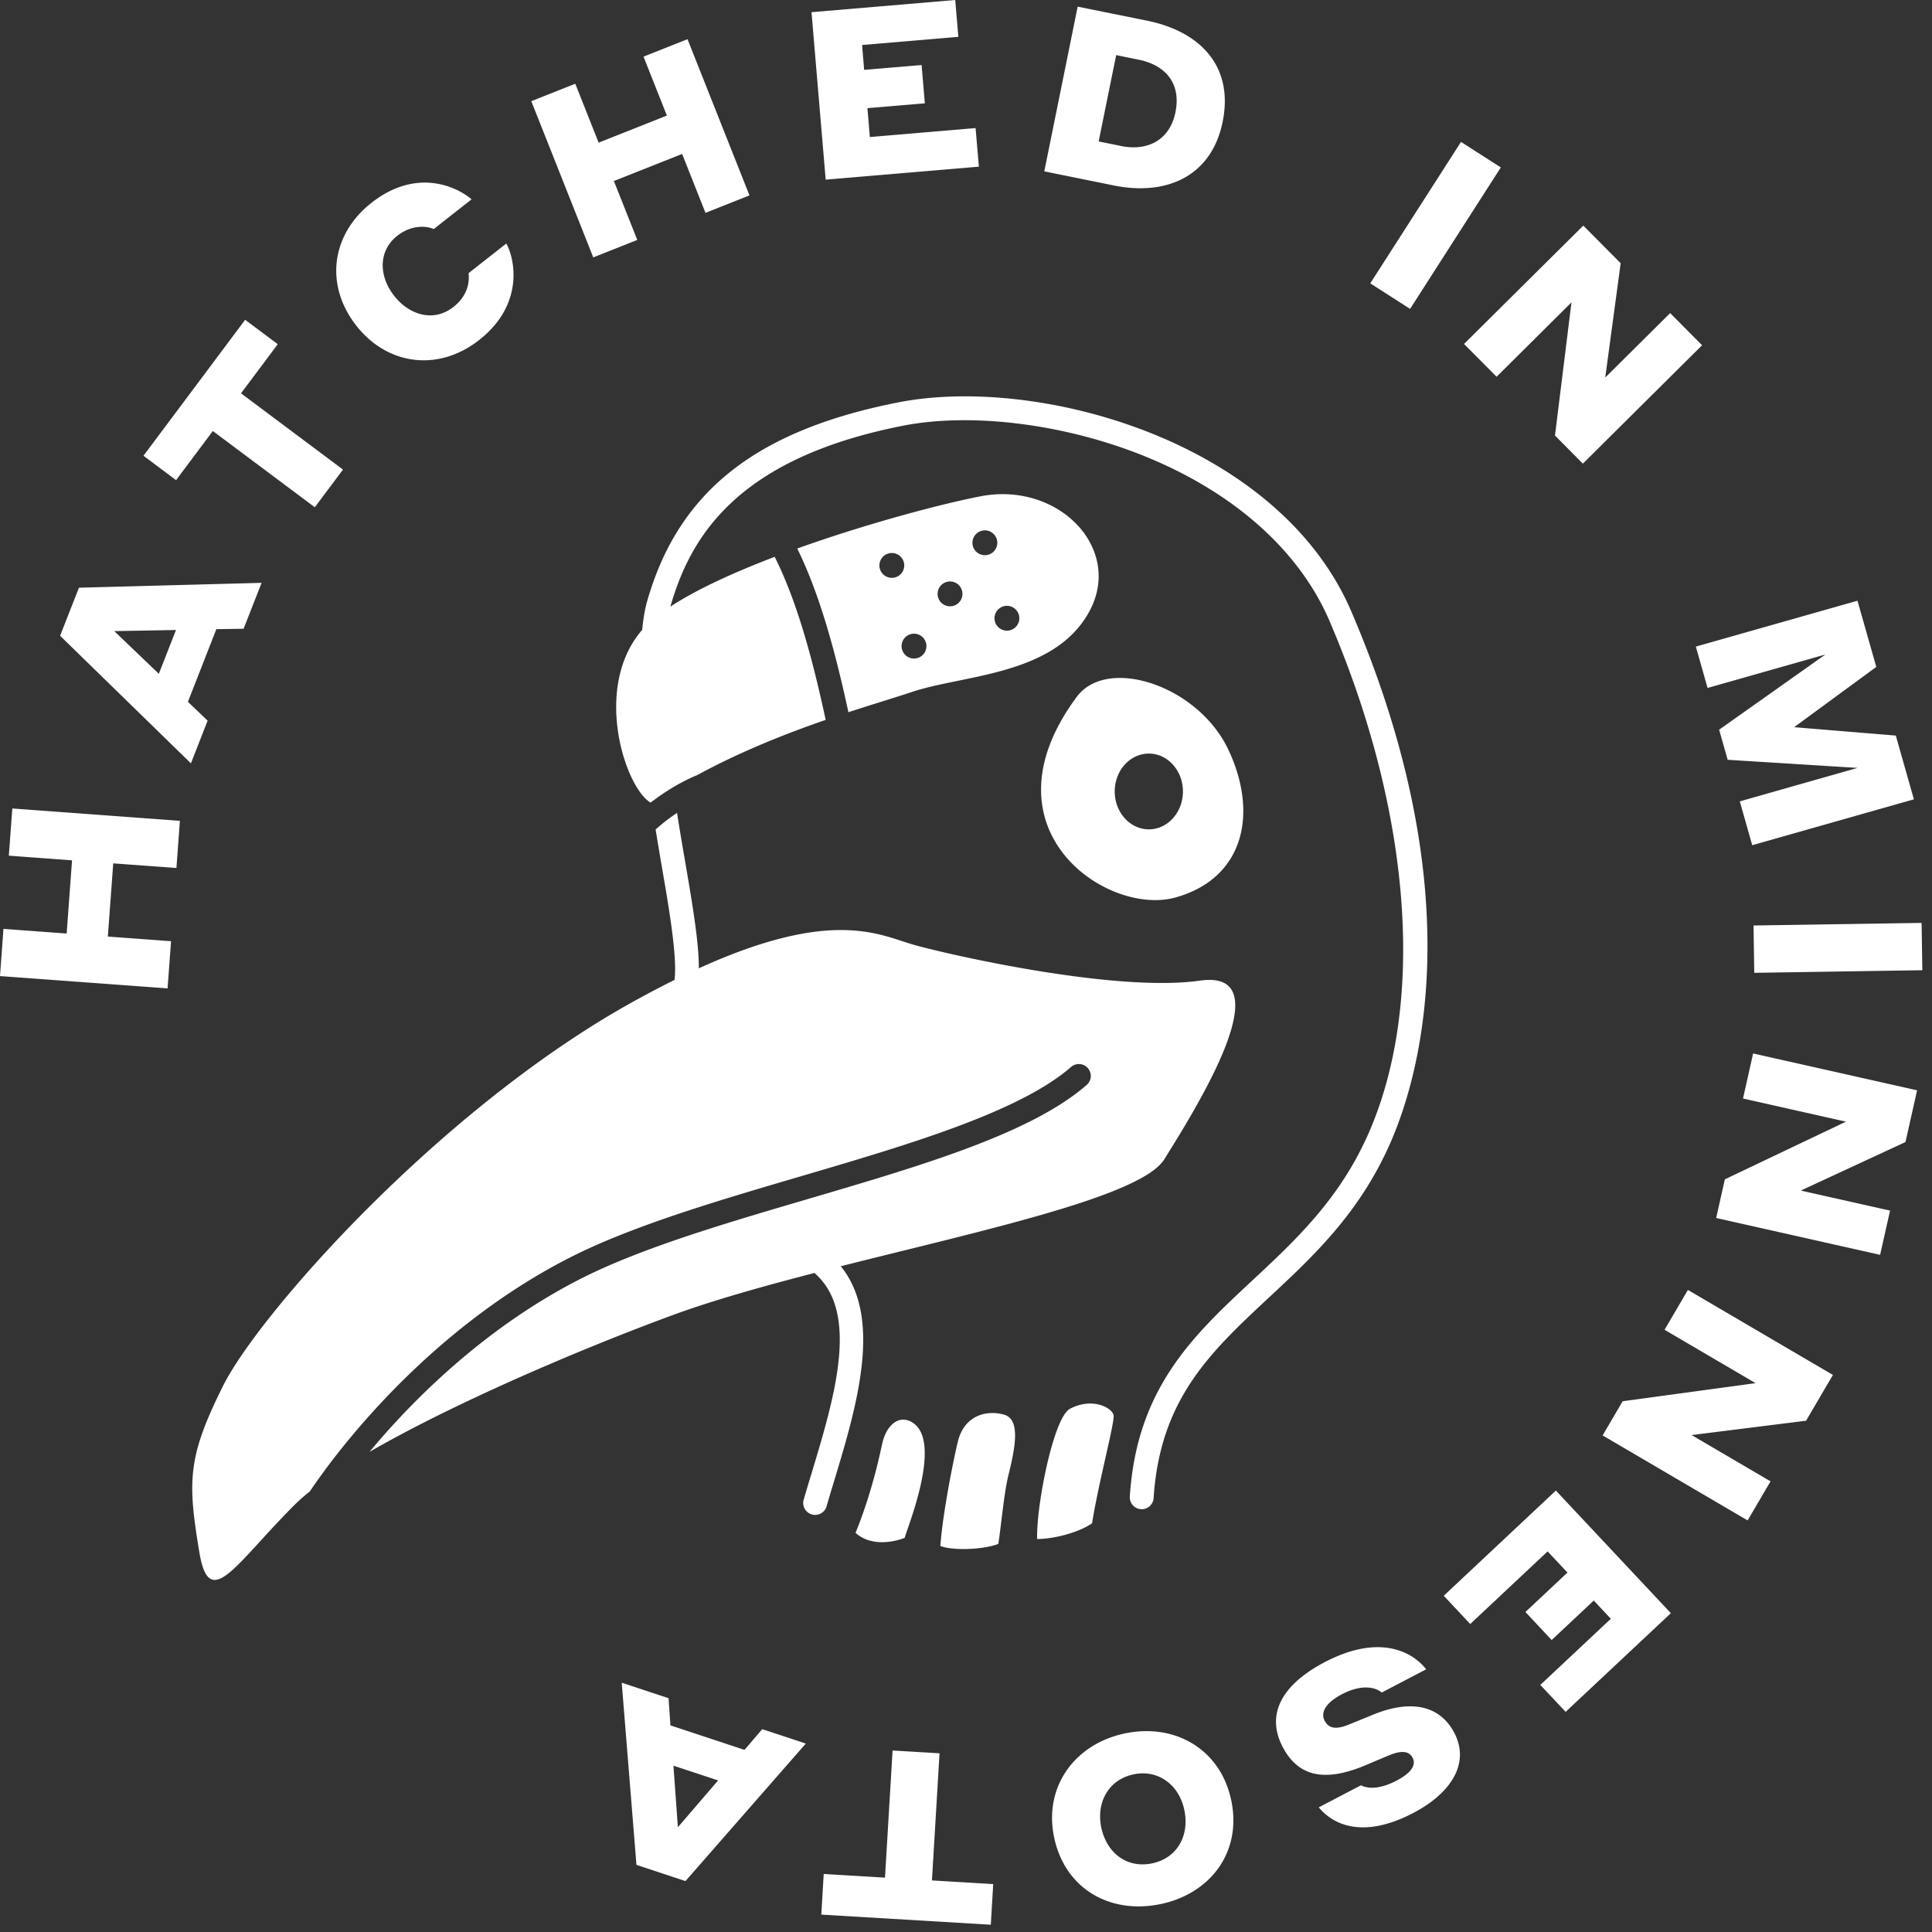 <svg xmlns="http://www.w3.org/2000/svg" width="56" height="56" viewBox="0 0 56 56">
    <rect x="0" y="0" width="56" height="56" fill="#333333" stroke="none"/>
    <path fill="#FFF" fill-rule="evenodd" d="M31.213 20.196c.881-1.186 3.514-.33 4.393 1.537.878 1.866.44 3.733-1.538 4.282-1.976.55-5.71-1.976-2.855-5.82zm2.087 1.647c-.546 0-.989.491-.989 1.098 0 .606.443 1.098.989 1.098.545 0 .988-.492.988-1.098 0-.607-.443-1.098-.988-1.098zm-6.852 19.39c.893.556-.167 3.083-.224 3.342-.417.163-1.03.219-1.425-.145.495-1.218.718-2.344.774-2.592.118-.522.48-.852.875-.606zm4.563-.397c.648-.345 1.223-.032 1.266.184.04.199-.425 1.9-.623 3.134-.42.287-1.144.455-1.592.455-.03-.939.47-3.517.95-3.773zm-1.915.166c.475.13.35.887.135 1.75-.128.51-.21 1.458-.294 1.999-.47.178-1.344.194-1.68.06.072-1.042.465-2.92.538-3.136.224-.673.826-.802 1.301-.673zm-.683-26.615c2.267-.444 4.163 1.516 3.154 3.351-1.013 1.842-3.626 1.817-5.126 2.316-.474.158-1.113.349-1.849.59-.33-1.517-.774-3.298-1.483-4.745 2.016-.722 4.155-1.288 5.304-1.512zm-2.563 2.362a.36.36 0 1 0 0-.72.36.36 0 0 0 0 .72zm.643 2.339a.36.36 0 1 0 0-.72.36.36 0 0 0 0 .72zm1.044-1.514a.36.36 0 1 0 0-.72.36.36 0 0 0 0 .72zm1.01-1.481a.36.36 0 1 0 0-.72.36.36 0 0 0 0 .72zm.639 2.187a.36.36 0 1 0 0-.72.36.36 0 0 0 0 .72zM24.37 36.703c1.228 1.506.453 4.086-.18 6.184-.083.272-.164.54-.238.797a.346.346 0 0 1-.663-.192c.075-.26.156-.53.24-.805.648-2.15 1.384-4.584.128-5.744l-.042-.04-.004-.006c-1.51.39-2.946.794-4.107 1.22-2.495.916-6.267 2.505-8.794 3.967 1.437-1.727 3.565-3.74 6.215-5.065 1.696-.847 4.042-1.544 6.328-2.216l.01-.003.139-.041c3.335-.98 6.485-1.906 8.097-3.312a.345.345 0 1 0-.454-.52c-1.498 1.306-4.721 2.253-7.838 3.17l-.283.083-.672.198c-2.05.609-4.088 1.25-5.636 2.024-3.613 1.807-6.298 4.85-7.636 6.828a5.475 5.475 0 0 0-.439.386c-1.726 1.727-2.472 3.118-2.762 1.381-.345-2.071-.345-2.762.69-4.833 1.036-2.072 6.216-7.942 11.74-11.05.477-.267.922-.502 1.343-.711.08-.672-.152-2.027-.363-3.25-.063-.366-.125-.737-.186-1.11a5.24 5.24 0 0 1 .622-.48c.076.494.161.988.245 1.473.227 1.323.388 2.316.386 3.031 3.912-1.78 5.27-.949 6.24-.679 1.122.313 5.87 1.382 8.286 1.036 2.417-.345-.086 3.658-1.035 5.18-.667 1.067-5.176 2.038-9.377 3.099zm14.8-18.976c3.582 8.355 1.93 13.673 1.053 15.572-.894 1.937-2.19 3.145-3.444 4.313-1.693 1.577-3.155 2.94-3.341 5.81a.345.345 0 1 1-.69-.045c.205-3.144 1.835-4.663 3.56-6.27 1.205-1.123 2.451-2.283 3.288-4.097 1.745-3.78 1.349-9.392-1.06-15.012-.89-2.078-2.85-3.796-5.517-4.838-2.277-.889-4.903-1.202-6.853-.819-4.894.964-6.175 3.302-6.735 5.242.768-.503 1.853-.997 3.024-1.443.706 1.411 1.149 3.207 1.478 4.726-1.147.397-2.46.913-3.744 1.611-.013.004-.026.007-.039.013a5.82 5.82 0 0 0-.805.432l-.022.014a6.753 6.753 0 0 0-.419.294l-.046.034c-.738-.432-1.683-3.32-.26-4.988l.016-.018c.03-.311.076-.594.145-.835.906-3.17 3.149-4.946 7.274-5.759 4.058-.8 11.02 1.12 13.137 6.063zM.256 24.802l.101-1.368 4.857.358-.1 1.367-1.832-.134-.156 2.122 1.832.134-.101 1.368L0 28.292l.1-1.368 1.832.135.156-2.122-1.832-.135zm6.015-6.565l-.824 2.105.571.546-.484 1.238-3.792-3.698.546-1.393 5.294-.141-.521 1.331-.79.012zm-1.17.024l-1.789.032 1.292 1.237.497-1.269zm-.943-5.05l2.948-3.942.945.707-1.065 1.425 2.956 2.21-.817 1.092-2.956-2.21-1.065 1.424-.946-.707zm6.17-3.772c-.915-1.164-.738-2.635.439-3.56 1.307-1.027 2.477-.466 2.902-.101l-1.099.863c-.144-.076-.602-.161-1.054.193-.555.437-.542 1.166-.09 1.742.452.575 1.158.76 1.713.324.478-.375.46-.815.444-.983l1.092-.858c.23.401.555 1.743-.786 2.796-1.177.924-2.653.741-3.562-.416zm9.444-4.976l-1.978.784.678 1.708-1.276.506L15.4 2.933l1.275-.506.677 1.708 1.978-.785-.677-1.708 1.275-.506 1.796 4.528-1.275.506-.677-1.707zM27.688 0l.09 1.068-2.79.237.06.72 1.665-.14.094 1.11-1.664.14.07.837 3.065-.26.095 1.119-4.44.376-.411-4.854L27.688 0zm3.55.193L33.25.6c1.524.309 2.518 1.308 2.189 2.93-.323 1.589-1.634 2.155-3.158 1.845l-2.012-.408.968-4.775zm1.115 1.405L31.845 4.1l.652.132c.767.156 1.41-.172 1.574-.979.171-.847-.3-1.368-1.066-1.523l-.652-.132zm9.995 2.515l1.154.74-2.63 4.1-1.154-.74 2.63-4.1zm3.202 4.652l-2.17 2.155-.944-.95 3.457-3.431 1.083 1.09-.447 3.314 1.882-1.868.925.932-3.456 3.432-.808-.815.478-3.86zm6.454 12.313l2.947.243.524 1.848-4.686 1.33-.36-1.271 3.414-.97-3.766-.235-.247-.872 3.08-2.18-3.415.97-.34-1.199 4.685-1.33.545 1.919-2.381 1.747zm-1.177 5.748l4.871-.075.022 1.371-4.872.076-.021-1.372zm2.68 5.686l-2.985-.671.293-1.306 4.753 1.068-.337 1.5-3.034 1.406 2.587.581-.288 1.282-4.752-1.068.251-1.12 3.511-1.672zm-2.62 7.58l-2.639-1.548.677-1.155 4.203 2.464-.778 1.327-3.318.416 2.288 1.341-.664 1.133-4.203-2.464.58-.99 3.855-.525zm-2.456 6.667l-3.05 2.86-.734-.781 2.044-1.917-.495-.528-1.22 1.144-.761-.813 1.219-1.143-.575-.613-2.244 2.105-.767-.819 3.25-3.049 3.333 3.554zm-7.487 4.188c-.1-.192-.32-.217-.667-.073-.24.097-.37.155-.639.268-1.132.489-1.97.43-2.459-.506-.478-.914-.07-1.784 1.227-2.462 1.533-.8 2.496-.338 2.934.211l-1.29.674c-.184-.156-.58-.25-1.155.05-.479.251-.622.533-.499.768.135.258.38.242.72.103l.649-.265c1.085-.454 1.954-.317 2.39.515.461.884-.1 1.75-1.19 2.32-1.466.765-2.329.335-2.74-.163l1.224-.64c.168.09.504.14 1.027-.133.405-.212.587-.439.468-.667zm-5.256 1.233c.317 1.514-.613 2.71-2.045 3.01-1.448.303-2.772-.422-3.089-1.935-.308-1.472.605-2.708 2.053-3.011 1.456-.305 2.772.464 3.08 1.936zm-3.767.789c.155.74.743 1.195 1.475 1.041.724-.151 1.088-.805.933-1.545-.151-.724-.75-1.185-1.473-1.034-.732.154-1.085.822-.935 1.538zm-6.269 1.455l.22-3.685 1.361.081-.22 3.685 1.776.106-.07 1.178-4.913-.293.07-1.178 1.776.106zm-6.219-4.413l2.147.71.514-.601 1.263.418-3.488 3.986-1.421-.47-.427-5.28 1.357.449.055.788zm.087 1.168l.129 1.784 1.166-1.357-1.295-.427z"/>
</svg>
